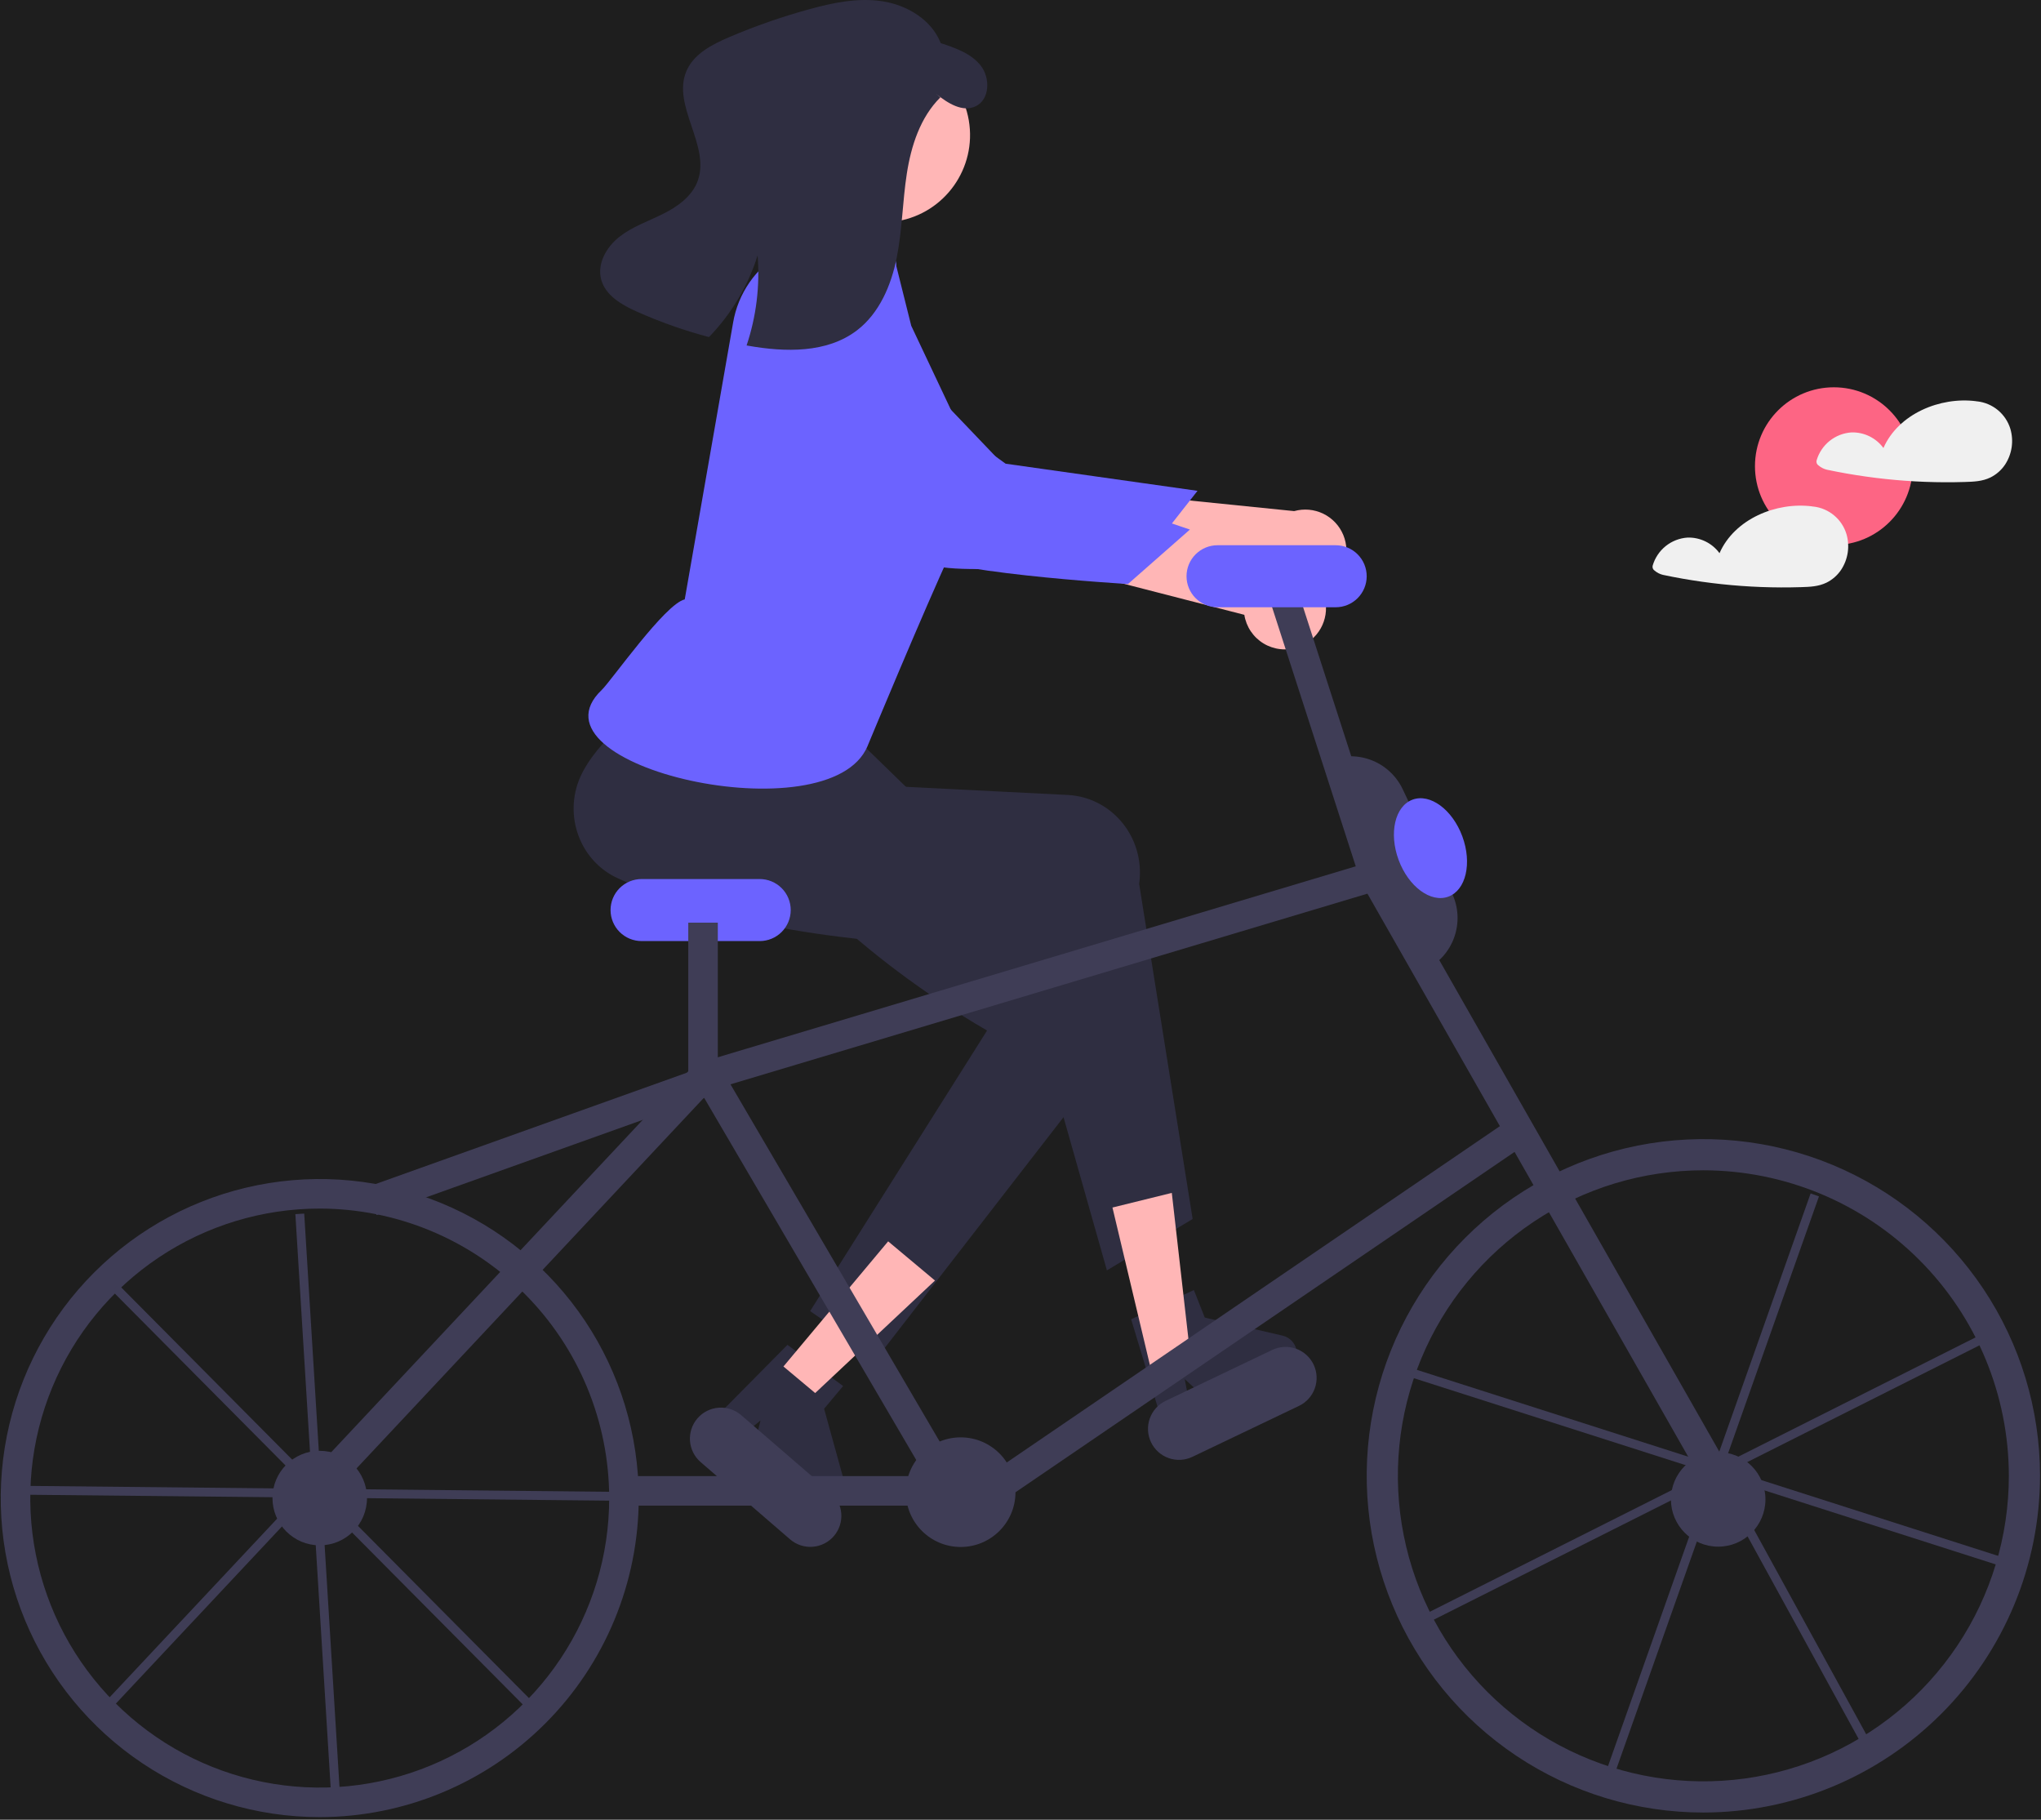<svg width="691" height="616" viewBox="0 0 691 616" fill="none" xmlns="http://www.w3.org/2000/svg">
<rect width="691" height="616" fill="#1E1E1E"/>
<g id="sky">
<path id="Vector" d="M620.862 184.506C635.609 184.506 647.563 172.551 647.563 157.805C647.563 143.059 635.609 131.104 620.862 131.104C606.116 131.104 594.161 143.059 594.161 157.805C594.161 172.551 606.116 184.506 620.862 184.506Z" fill="#FD6584"/>
<path id="Vector_2" d="M680.625 145.163C679.87 142.693 678.409 140.498 676.423 138.848C674.437 137.197 672.012 136.163 669.445 135.872C669.387 135.864 669.332 135.875 669.275 135.871C669.2 135.849 669.124 135.831 669.047 135.819C656.836 134.241 642.741 140.081 637.652 151.657C636.41 149.964 634.775 148.599 632.888 147.679C631 146.759 628.917 146.313 626.819 146.378C624.113 146.558 621.528 147.568 619.416 149.27C617.305 150.972 615.769 153.283 615.018 155.889C614.938 156.208 614.962 156.544 615.086 156.849C615.21 157.154 615.428 157.411 615.708 157.583C616.514 158.267 617.47 158.752 618.497 158.999C620.715 159.469 622.94 159.899 625.174 160.29C629.531 161.053 633.912 161.67 638.316 162.14C647.254 163.098 656.248 163.438 665.234 163.158C668.226 163.064 671.112 162.965 673.854 161.644C675.849 160.659 677.553 159.172 678.799 157.329C679.974 155.557 680.746 153.55 681.061 151.448C681.376 149.347 681.227 147.201 680.625 145.163V145.163Z" fill="#F0F0F0"/>
<path id="Vector_3" d="M625.129 180.764C624.374 178.294 622.914 176.099 620.927 174.449C618.941 172.798 616.516 171.764 613.95 171.473C613.892 171.465 613.837 171.476 613.779 171.472C613.704 171.45 613.628 171.432 613.551 171.42C601.34 169.842 587.245 175.682 582.156 187.258C580.914 185.565 579.279 184.199 577.392 183.28C575.504 182.36 573.421 181.913 571.323 181.979C568.617 182.159 566.032 183.169 563.921 184.871C561.809 186.573 560.273 188.884 559.523 191.49C559.443 191.809 559.466 192.145 559.59 192.45C559.714 192.755 559.932 193.012 560.212 193.184C561.018 193.868 561.974 194.353 563.002 194.6C565.219 195.07 567.445 195.5 569.678 195.891C574.036 196.654 578.416 197.271 582.82 197.741C591.759 198.699 600.753 199.039 609.738 198.759C612.731 198.665 615.616 198.566 618.359 197.245C620.353 196.26 622.058 194.773 623.304 192.93C624.478 191.158 625.25 189.151 625.565 187.049C625.88 184.947 625.732 182.802 625.129 180.764V180.764Z" fill="#F0F0F0"/>
</g>
<g id="woman">
<path id="Vector_4" d="M266.603 455.252L285.441 469.196L279.008 476.883L286.207 502.939C286.562 504.226 286.497 505.593 286.021 506.841C285.545 508.088 284.683 509.15 283.56 509.873C282.437 510.595 281.113 510.94 279.78 510.857C278.448 510.773 277.177 510.266 276.153 509.409L254.792 491.533L257.474 480.848L249.673 487.248L241.619 480.508L266.603 455.252Z" fill="#2F2E41"/>
<path id="Vector_5" d="M382.959 446.596L404.204 436.697L407.888 446.02L434.221 452.13C435.522 452.432 436.692 453.141 437.561 454.155C438.429 455.169 438.951 456.434 439.05 457.765C439.149 459.097 438.82 460.425 438.111 461.556C437.402 462.687 436.349 463.562 435.108 464.053L409.204 474.291L401.094 466.835L402.995 476.745L393.229 480.605L382.959 446.596Z" fill="#2F2E41"/>
<path id="Vector_6" d="M297.028 459.534L274.275 443.829L334.183 348.848C290.763 323.61 260.902 292.823 236.538 259.005C228.258 247.592 223.21 234.309 234.762 225.747C235.302 225.347 235.856 224.968 236.425 224.61C249.597 216.402 245.321 228.703 263.376 222.662L279.69 240.065L314.937 274.361L375.058 312.739C387.149 320.457 390.504 336.691 382.552 348.999C382.132 349.649 381.684 350.28 381.21 350.893L297.028 459.534Z" fill="#2F2E41"/>
<path id="Vector_7" d="M403.782 412.637L374.756 430.043L343.798 320.712C293.578 320.283 247.143 314.66 209.23 297.342C196.385 291.526 190.672 276.144 196.468 262.986C196.739 262.371 197.033 261.767 197.35 261.175C204.73 247.522 219.038 239.504 231.733 225.315L294.709 248.567L290.196 265.525L361.433 269.101C375.759 269.82 386.712 282.264 385.897 296.894C385.854 297.667 385.778 298.437 385.669 299.204L403.782 412.637Z" fill="#2F2E41"/>
<path id="Vector_8" d="M265.242 462.575L275.986 471.566L316.55 433.48L300.693 420.211L265.242 462.575Z" fill="#FFB6B6"/>
<path id="Vector_9" d="M439.47 219.067C437.556 219.727 435.522 219.959 433.509 219.748C431.496 219.536 429.554 218.886 427.819 217.843C426.085 216.8 424.601 215.389 423.47 213.71C422.34 212.031 421.592 210.124 421.278 208.125L313.124 180.275L330.762 161.768L433.773 192.015C437.167 191.711 440.555 192.662 443.294 194.689C446.034 196.715 447.935 199.676 448.637 203.011C449.339 206.345 448.794 209.822 447.104 212.781C445.415 215.74 442.698 217.977 439.47 219.067H439.47Z" fill="#FFB6B6"/>
<path id="Vector_10" d="M303.808 74.875C319.907 72.138 330.739 56.868 328.002 40.77C325.265 24.671 309.995 13.839 293.896 16.576C277.797 19.313 266.966 34.582 269.702 50.681C272.439 66.78 287.709 77.612 303.808 74.875Z" fill="#FFB6B6"/>
<path id="Vector_11" d="M389.406 462.464L403.019 459.106L396.726 403.809L376.634 408.767L389.406 462.464Z" fill="#FFB6B6"/>
<path id="Vector_12" d="M448.72 198.566C446.96 199.566 445.003 200.167 442.985 200.329C440.968 200.49 438.939 200.207 437.043 199.5C435.147 198.793 433.429 197.678 432.01 196.235C430.591 194.792 429.505 193.055 428.83 191.147L317.402 183.611L331.346 162.182L438.157 173.018C441.438 172.097 444.943 172.41 448.008 173.9C451.072 175.389 453.484 177.951 454.786 181.1C456.088 184.25 456.19 187.767 455.072 190.986C453.954 194.205 451.694 196.902 448.72 198.566V198.566Z" fill="#FFB6B6"/>
<path id="Vector_13" d="M239.496 184.877L235.529 203.485C235.529 203.485 228.308 218.972 229.71 223.11C231.098 227.225 293.592 249.595 293.592 249.595C293.592 249.595 298.947 221.692 307.881 202.87L239.496 184.877Z" fill="#FFB6B6"/>
<path id="Vector_14" d="M275.168 89.759C275.168 89.759 257.582 91.797 257.898 112.062C258.214 132.327 301.322 178.492 308.048 186.141C314.773 193.79 381.892 197.698 381.892 197.698L402.859 179.262L340.69 158.316L275.168 89.759Z" fill="#6C63FF"/>
<path id="Vector_15" d="M280.641 74.589L299.994 84.709C301.063 85.135 301.972 85.885 302.595 86.853C303.218 87.821 303.523 88.959 303.469 90.109L308.51 110.281L326.247 147.825C326.247 147.825 330.869 167.806 322.049 186.671C313.229 205.537 293.709 252.567 293.709 252.567C280.978 283.06 176.476 259.512 203.709 233.567C206.949 230.479 225.162 204.403 231.826 202.904L248.176 109.339C249 104.399 250.907 99.702 253.761 95.586C256.614 91.47 260.342 88.037 264.679 85.532C267.299 84.051 269.727 83.174 271.392 83.621C275.185 84.505 276.978 75.915 280.641 74.589Z" fill="#6C63FF"/>
<path id="Vector_16" d="M263.484 101.595C263.484 101.595 246.571 106.824 250.599 126.687C254.628 146.551 305.474 184.024 313.489 190.309C321.503 196.594 388.2 188.122 388.2 188.122L405.428 166.153L340.472 156.968L263.484 101.595Z" fill="#6C63FF"/>
</g>
<g id="hair">
<path id="Vector_17" d="M330.391 35.944C325.926 38.143 320.87 34.955 316.964 31.785L318.362 32.968C311.584 39.699 308.482 49.315 307.015 58.764C305.546 68.204 305.471 77.843 303.596 87.22C301.72 96.587 297.724 106.02 290.139 111.824C279.979 119.597 265.851 119.25 253.26 117.028C253.092 116.996 252.936 116.972 252.768 116.94C256.049 107.142 257.317 96.783 256.496 86.484C253.234 96.847 247.597 106.305 240.033 114.104C231.678 111.897 223.515 109.017 215.624 105.493C210.519 103.207 205.014 100.065 203.548 94.664C202.079 89.305 205.304 83.634 209.66 80.195C214.015 76.757 219.385 74.931 224.361 72.462C229.33 70.004 234.236 66.523 236.182 61.323C240.67 49.361 227.394 35.825 232.393 24.061C234.858 18.276 241.009 15.08 246.796 12.605C255.631 8.836 264.71 5.669 273.972 3.126C282.103 0.891 290.598 -0.867 298.918 0.457C307.237 1.781 315.426 6.749 318.496 14.605C323.501 16.24 328.815 18.085 332.059 22.25C335.302 26.406 335.118 33.618 330.391 35.944Z" fill="#2F2E41"/>
</g>
<g id="bike">
<path id="Vector_18" d="M267.485 521.085L237.209 494.943C235.102 493.123 233.805 490.541 233.602 487.764C233.399 484.987 234.307 482.244 236.127 480.136C237.946 478.029 240.528 476.731 243.305 476.527C246.081 476.323 248.825 477.23 250.933 479.048L281.209 505.19C282.253 506.091 283.11 507.189 283.73 508.421C284.35 509.653 284.721 510.995 284.822 512.371C284.923 513.746 284.752 515.128 284.319 516.437C283.886 517.747 283.199 518.958 282.297 520.002C281.396 521.046 280.298 521.902 279.065 522.522C277.833 523.141 276.491 523.511 275.115 523.612C273.74 523.713 272.358 523.541 271.049 523.107C269.739 522.674 268.528 521.987 267.485 521.085V521.085Z" fill="#3F3D56"/>
<path id="Vector_19" d="M439.782 475.919L403.689 493.163C401.177 494.363 398.29 494.516 395.664 493.588C393.039 492.66 390.889 490.727 389.689 488.215C388.488 485.702 388.335 482.815 389.263 480.19C390.191 477.564 392.124 475.415 394.636 474.214L430.729 456.971C433.242 455.77 436.128 455.617 438.754 456.545C441.38 457.473 443.529 459.406 444.729 461.918C445.93 464.431 446.083 467.318 445.155 469.943C444.227 472.569 442.294 474.719 439.782 475.919V475.919Z" fill="#3F3D56"/>
<path id="Vector_20" d="M240.311 360.348L124.115 401.9L127.483 411.316L243.678 369.764L240.311 360.348Z" fill="#3F3D56"/>
<path id="Vector_21" d="M325.248 523.673C335.495 523.673 343.802 515.367 343.802 505.12C343.802 494.873 335.495 486.567 325.248 486.567C315.002 486.567 306.695 494.873 306.695 505.12C306.695 515.367 315.002 523.673 325.248 523.673Z" fill="#3F3D56"/>
<path id="Vector_22" d="M112.357 505.986L105.061 499.147L235.296 360.214L467.708 290.657L583.053 493.091L574.365 498.042L462.957 302.518L240.748 369.021L112.357 505.986Z" fill="#3F3D56"/>
<path id="Vector_23" d="M309.492 499.678H211.219V509.678H309.492V499.678Z" fill="#3F3D56"/>
<path id="Vector_24" d="M437.467 194.03L427.951 197.103L460.574 298.124L470.09 295.051L437.467 194.03Z" fill="#3F3D56"/>
<path id="Vector_25" d="M242.024 358.039L233.394 363.094L315.394 503.094L324.024 498.039L242.024 358.039Z" fill="#3F3D56"/>
<path id="Vector_26" d="M511.888 378.43L335.896 498.442L341.53 506.703L517.522 386.692L511.888 378.43Z" fill="#3F3D56"/>
<path id="Vector_27" d="M257.209 318.567H217.209C214.424 318.567 211.754 317.46 209.784 315.491C207.815 313.522 206.709 310.851 206.709 308.067C206.709 305.282 207.815 302.611 209.784 300.642C211.754 298.673 214.424 297.567 217.209 297.567H257.209C259.994 297.567 262.665 298.673 264.634 300.642C266.603 302.611 267.709 305.282 267.709 308.067C267.709 310.851 266.603 313.522 264.634 315.491C262.665 317.46 259.994 318.567 257.209 318.567V318.567Z" fill="#6C63FF"/>
<path id="Vector_28" d="M452.209 205.567H412.209C409.424 205.567 406.754 204.46 404.784 202.491C402.815 200.522 401.709 197.851 401.709 195.067C401.709 192.282 402.815 189.611 404.784 187.642C406.754 185.673 409.424 184.567 412.209 184.567H452.209C454.994 184.567 457.665 185.673 459.634 187.642C461.603 189.611 462.709 192.282 462.709 195.067C462.709 197.851 461.603 200.522 459.634 202.491C457.665 204.46 454.994 205.567 452.209 205.567Z" fill="#6C63FF"/>
<path id="Vector_29" d="M481.869 328.593L448.475 258.103L448.927 257.889C451.241 256.792 453.749 256.163 456.306 256.035C458.864 255.908 461.422 256.286 463.833 257.147C466.245 258.008 468.463 259.336 470.362 261.054C472.26 262.773 473.801 264.849 474.898 267.163L491.594 302.408C492.691 304.723 493.321 307.23 493.448 309.788C493.575 312.345 493.198 314.903 492.336 317.314C491.475 319.726 490.147 321.944 488.429 323.843C486.71 325.741 484.635 327.282 482.32 328.379L481.869 328.593Z" fill="#3F3D56"/>
<path id="Vector_30" d="M490.367 303.522C496.324 301.319 498.437 292.185 495.086 283.12C491.734 274.054 484.188 268.491 478.231 270.693C472.274 272.895 470.161 282.029 473.512 291.095C476.864 300.16 484.41 305.724 490.367 303.522Z" fill="#6C63FF"/>
<path id="Vector_31" d="M243.022 312.334H233.022V364.617H243.022V312.334Z" fill="#3F3D56"/>
</g>
<g id="wheelleft">
<path id="Vector_32" d="M108.249 615.12C86.888 615.12 66.007 608.786 48.247 596.919C30.486 585.052 16.644 568.185 8.47 548.45C0.295 528.716 -1.843 507 2.324 486.05C6.491 465.101 16.777 445.857 31.881 430.753C46.985 415.649 66.229 405.363 87.179 401.195C108.129 397.028 129.844 399.167 149.578 407.341C169.313 415.516 186.18 429.358 198.047 447.119C209.915 464.879 216.249 485.76 216.249 507.12C216.216 535.754 204.827 563.205 184.58 583.452C164.333 603.699 136.882 615.088 108.249 615.12V615.12ZM108.249 409.12C88.866 409.12 69.919 414.868 53.803 425.636C37.687 436.405 25.126 451.71 17.708 469.617C10.291 487.524 8.35 507.229 12.132 526.239C15.913 545.249 25.247 562.711 38.952 576.417C52.658 590.122 70.12 599.456 89.13 603.237C108.14 607.019 127.844 605.078 145.752 597.66C163.659 590.243 178.964 577.682 189.733 561.566C200.501 545.45 206.249 526.503 206.249 507.12C206.219 481.138 195.885 456.228 177.513 437.856C159.14 419.484 134.231 409.15 108.249 409.12V409.12Z" fill="#3F3D56"/>
<path id="Vector_33" d="M108.248 523.12C117.085 523.12 124.248 515.957 124.248 507.12C124.248 498.283 117.085 491.12 108.248 491.12C99.412 491.12 92.248 498.283 92.248 507.12C92.248 515.957 99.412 523.12 108.248 523.12Z" fill="#3F3D56"/>
<line id="Line 1" x1="39.064" y1="435.943" x2="179.064" y2="576.943" stroke="#3F3D56" stroke-width="3"/>
<line id="Line 2" x1="36.906" y1="576.974" x2="172.906" y2="431.974" stroke="#3F3D56" stroke-width="3"/>
<line id="Line 3" x1="101.497" y1="410.908" x2="113.497" y2="605.908" stroke="#3F3D56" stroke-width="3"/>
<line id="Line 4" x1="206.985" y1="506.5" x2="9.985" y2="504.5" stroke="#3F3D56" stroke-width="3"/>
</g>
<g id="wheelright">
<path id="Vector_34" d="M576.689 613.567C554.146 613.567 532.109 606.882 513.365 594.358C494.621 581.833 480.012 564.032 471.385 543.205C462.758 522.378 460.501 499.461 464.899 477.351C469.297 455.241 480.153 434.931 496.093 418.991C512.033 403.051 532.343 392.195 554.452 387.797C576.562 383.399 599.48 385.657 620.307 394.283C641.134 402.91 658.935 417.519 671.459 436.263C683.984 455.007 690.668 477.044 690.668 499.587C690.634 529.806 678.615 558.777 657.247 580.145C635.879 601.513 606.908 613.532 576.689 613.567ZM576.689 396.161C556.233 396.161 536.237 402.227 519.228 413.591C502.22 424.956 488.964 441.109 481.136 460.008C473.307 478.906 471.259 499.702 475.25 519.764C479.241 539.827 489.091 558.256 503.555 572.72C518.02 587.185 536.449 597.035 556.511 601.026C576.574 605.016 597.369 602.968 616.268 595.14C635.167 587.312 651.32 574.056 662.684 557.047C674.049 540.039 680.115 520.043 680.115 499.587C680.084 472.166 669.177 445.877 649.788 426.488C630.398 407.099 604.109 396.192 576.689 396.161V396.161Z" fill="#3F3D56"/>
<path id="Vector_35" d="M581.709 523.567C590.546 523.567 597.709 516.403 597.709 507.567C597.709 498.73 590.546 491.567 581.709 491.567C572.872 491.567 565.709 498.73 565.709 507.567C565.709 516.403 572.872 523.567 581.709 523.567Z" fill="#3F3D56"/>
<line id="Line 5" x1="529.315" y1="403.279" x2="631.315" y2="589.279" stroke="#3F3D56" stroke-width="3"/>
<line id="Line 6" x1="483.326" y1="547.66" x2="670.326" y2="453.66" stroke="#3F3D56" stroke-width="3"/>
<line id="Line 7" x1="614.414" y1="404.5" x2="545.414" y2="599.5" stroke="#3F3D56" stroke-width="3"/>
<line id="Line 8" x1="477.457" y1="464.571" x2="677.457" y2="528.571" stroke="#3F3D56" stroke-width="3"/>
</g>
</svg>
